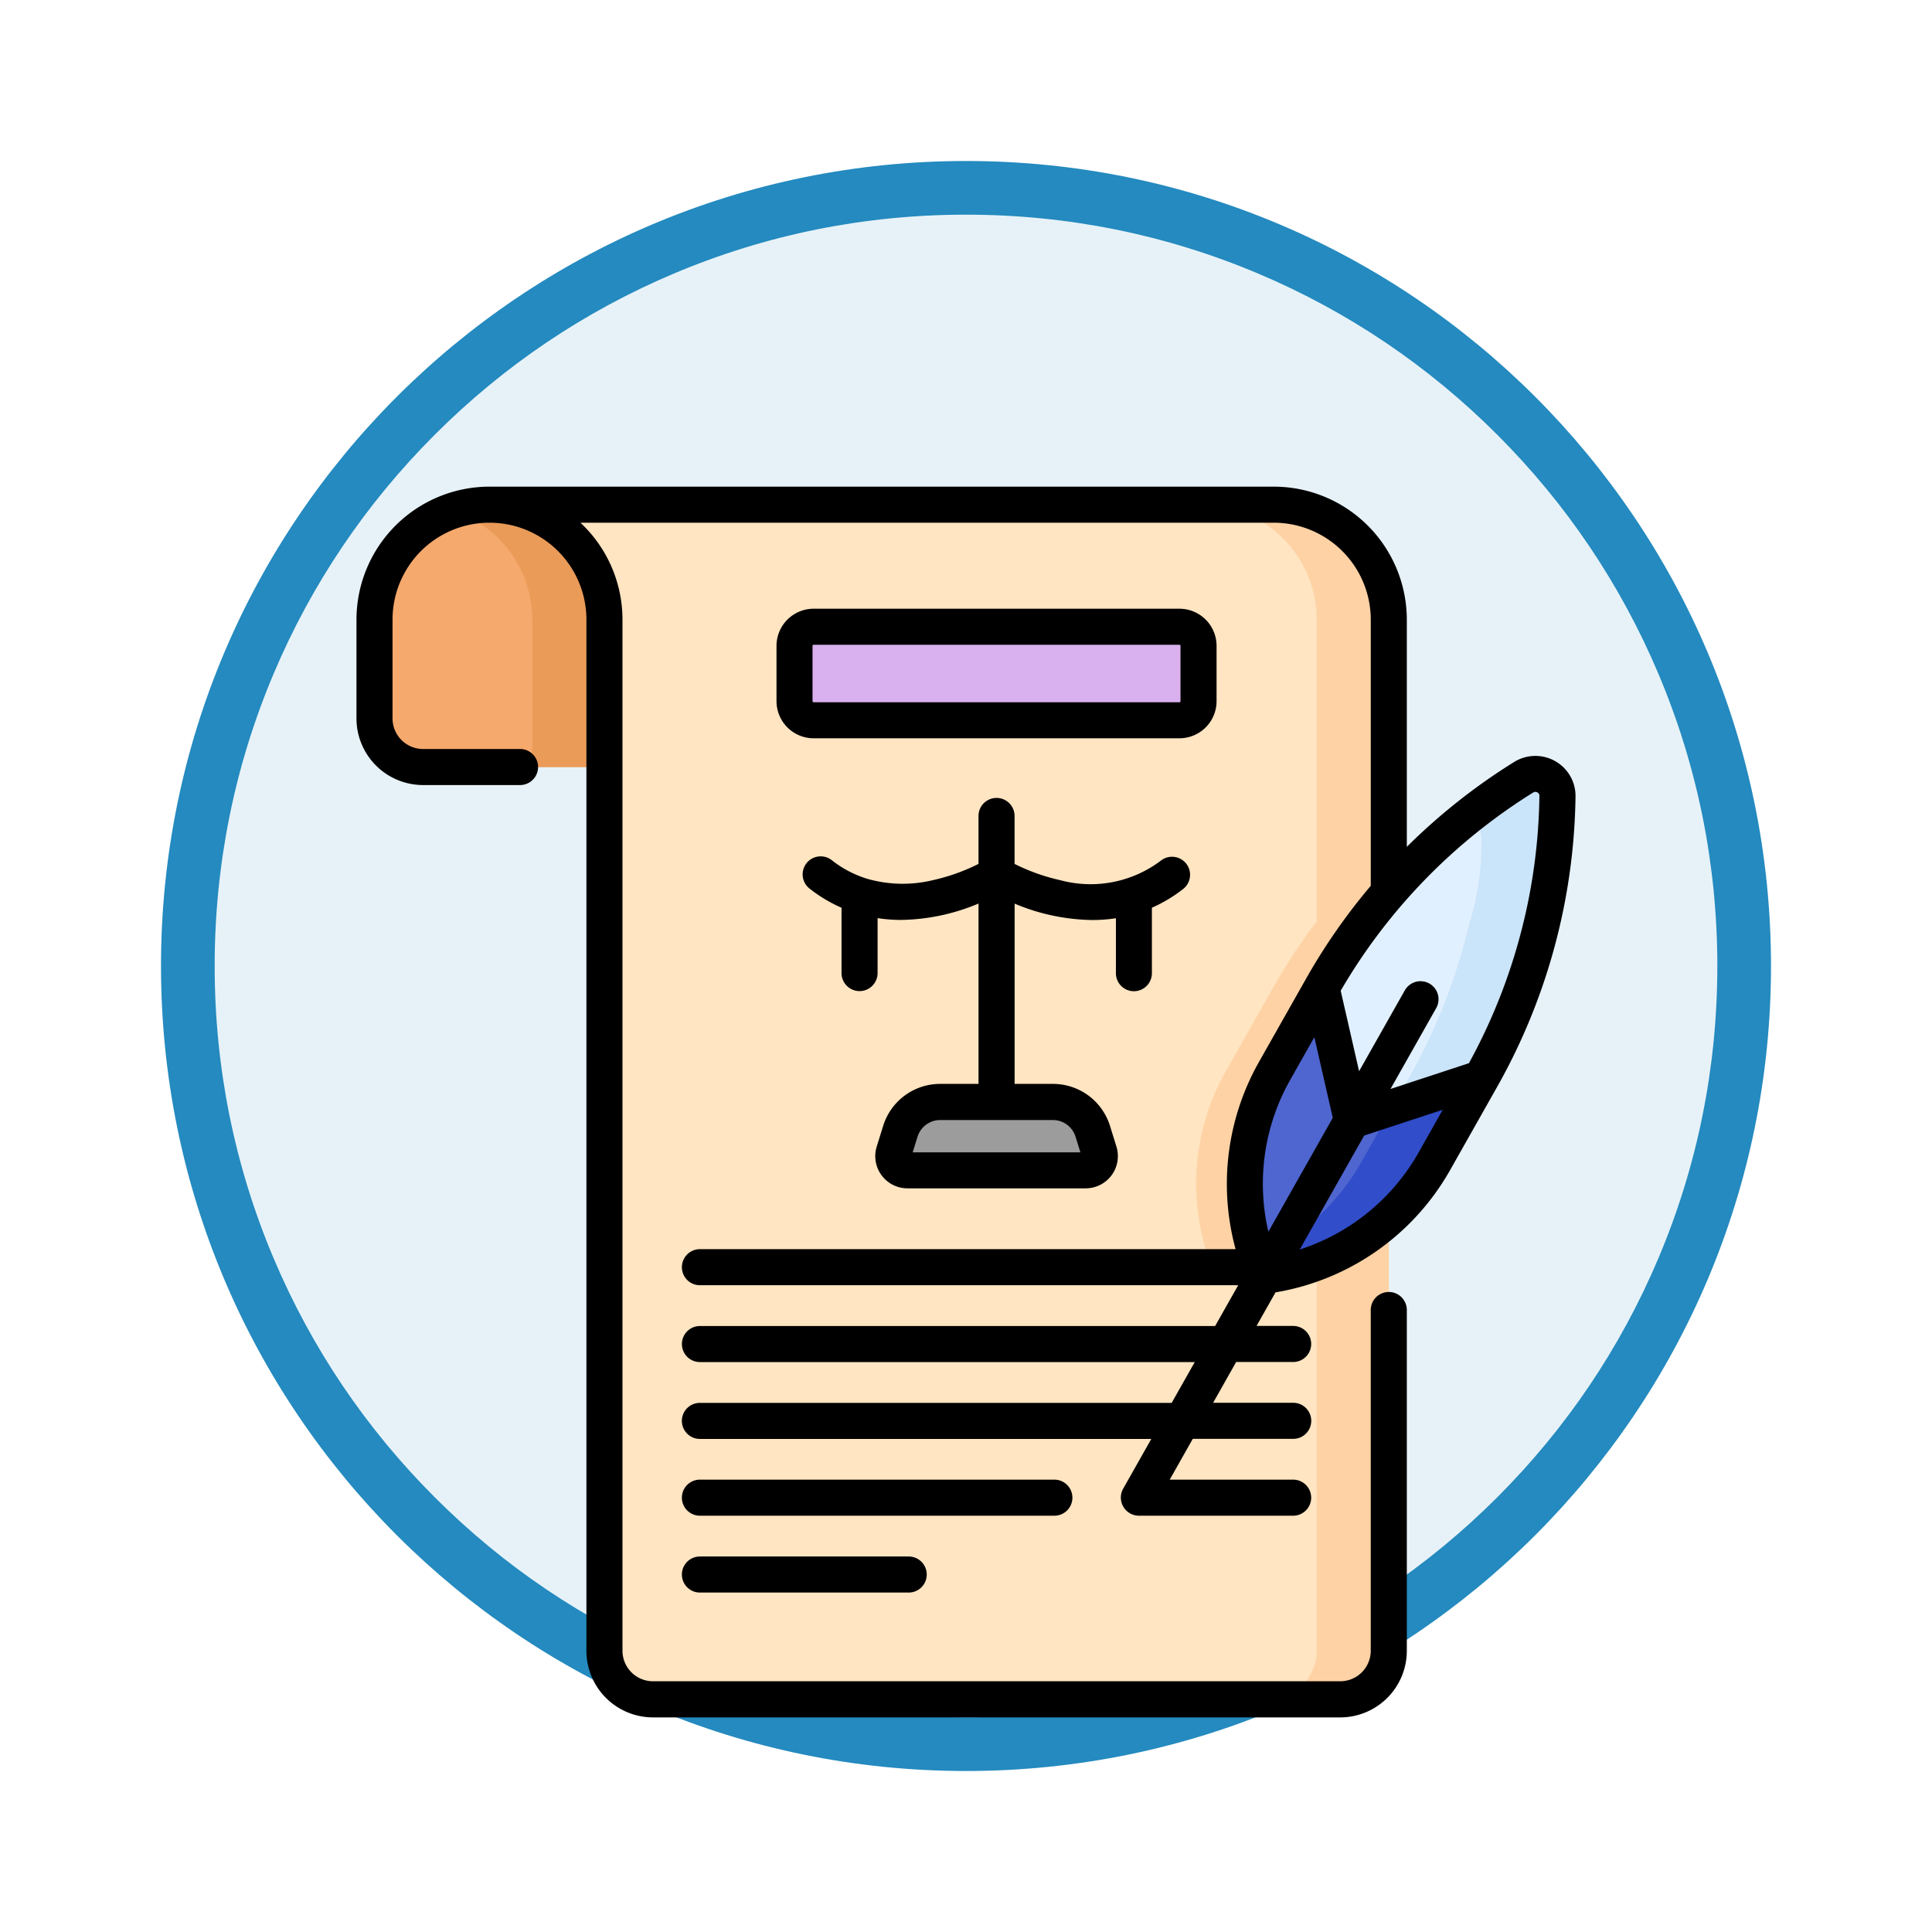 <svg xmlns="http://www.w3.org/2000/svg" xmlns:xlink="http://www.w3.org/1999/xlink" width="108" height="108" viewBox="0 0 108 108">
  <defs>
    <filter id="Trazado_904820" x="0" y="0" width="108" height="108" filterUnits="userSpaceOnUse">
      <feOffset dy="3" input="SourceAlpha"/>
      <feGaussianBlur stdDeviation="3" result="blur"/>
      <feFlood flood-opacity="0.161"/>
      <feComposite operator="in" in2="blur"/>
      <feComposite in="SourceGraphic"/>
    </filter>
  </defs>
  <g id="Grupo_1215361" data-name="Grupo 1215361" transform="translate(-197 -508)">
    <g id="Grupo_1209015" data-name="Grupo 1209015" transform="translate(0 -2158.055)">
      <g id="Grupo_1207774" data-name="Grupo 1207774" transform="translate(206 2670.713)">
        <g id="Grupo_1206630" data-name="Grupo 1206630" transform="translate(0 1.342)">
          <g id="Grupo_1185091" data-name="Grupo 1185091" transform="translate(0 0)">
            <g id="Grupo_1179560" data-name="Grupo 1179560">
              <g id="Grupo_1173787" data-name="Grupo 1173787" transform="translate(0)">
                <g id="Grupo_1171910" data-name="Grupo 1171910">
                  <g id="Grupo_1167341" data-name="Grupo 1167341">
                    <g id="Grupo_1166792" data-name="Grupo 1166792">
                      <g transform="matrix(1, 0, 0, 1, -9, -6)" filter="url(#Trazado_904820)">
                        <g id="Trazado_904820-2" data-name="Trazado 904820" transform="translate(9 6)" fill="#e7f2f8">
                          <path d="M 45 88.5 C 39.127 88.5 33.43 87.35 28.068 85.082 C 22.889 82.891 18.236 79.755 14.241 75.759 C 10.245 71.764 7.109 67.112 4.918 61.932 C 2.65 56.57 1.5 50.873 1.5 45 C 1.5 39.127 2.65 33.43 4.918 28.068 C 7.109 22.889 10.245 18.236 14.241 14.241 C 18.236 10.245 22.889 7.109 28.068 4.918 C 33.43 2.65 39.127 1.5 45 1.5 C 50.873 1.5 56.57 2.65 61.932 4.918 C 67.111 7.109 71.764 10.245 75.759 14.241 C 79.755 18.236 82.891 22.889 85.082 28.068 C 87.35 33.43 88.5 39.127 88.5 45 C 88.5 50.873 87.35 56.57 85.082 61.932 C 82.891 67.112 79.755 71.764 75.759 75.759 C 71.764 79.755 67.111 82.891 61.932 85.082 C 56.57 87.35 50.873 88.5 45 88.5 Z" stroke="none"/>
                          <path d="M 45 3 C 39.329 3 33.829 4.11 28.653 6.299 C 23.652 8.415 19.16 11.443 15.302 15.302 C 11.443 19.16 8.415 23.652 6.299 28.653 C 4.11 33.829 3 39.329 3 45 C 3 50.671 4.11 56.171 6.299 61.347 C 8.415 66.348 11.443 70.84 15.302 74.699 C 19.16 78.557 23.652 81.585 28.653 83.701 C 33.829 85.89 39.329 87 45 87 C 50.671 87 56.171 85.89 61.347 83.701 C 66.348 81.585 70.84 78.557 74.698 74.699 C 78.557 70.84 81.585 66.348 83.701 61.347 C 85.89 56.171 87 50.671 87 45 C 87 39.329 85.89 33.829 83.701 28.653 C 81.585 23.652 78.557 19.16 74.698 15.302 C 70.84 11.443 66.348 8.415 61.347 6.299 C 56.171 4.11 50.671 3 45 3 M 45 0 C 69.853 0 90 20.147 90 45 C 90 69.853 69.853 90 45 90 C 20.147 90 -7.62939453125e-06 69.853 -7.62939453125e-06 45 C -7.62939453125e-06 20.147 20.147 0 45 0 Z" stroke="none" fill="#248abf"/>
                        </g>
                      </g>
                    </g>
                  </g>
                </g>
              </g>
            </g>
          </g>
        </g>
      </g>
    </g>
    <g id="constitucion" transform="translate(214.503 535.204)">
      <g id="Grupo_1215358" data-name="Grupo 1215358" transform="translate(3.431 1.008)">
        <path id="Trazado_1087852" data-name="Trazado 1087852" d="M22.774,7.5V22.166H12.634A2.715,2.715,0,0,1,9.92,19.452V13.927A6.424,6.424,0,0,1,16.347,7.5Z" transform="translate(-9.92 -7.5)" fill="#f6a96c"/>
        <path id="Trazado_1087853" data-name="Trazado 1087853" d="M51.2,7.5V22.166H47.168V13.927a6.435,6.435,0,0,0-4.41-6.1A6.4,6.4,0,0,1,44.772,7.5Z" transform="translate(-38.346 -7.5)" fill="#ea9b58"/>
        <path id="Trazado_1087854" data-name="Trazado 1087854" d="M108.022,13.927v57.64a2.714,2.714,0,0,1-2.714,2.714H66.889a2.714,2.714,0,0,1-2.714-2.714V13.927A6.426,6.426,0,0,0,57.748,7.5H101.6a6.426,6.426,0,0,1,6.425,6.427Z" transform="translate(-51.321 -7.5)" fill="#ffe5c2"/>
        <path id="Trazado_1087855" data-name="Trazado 1087855" d="M364.534,13.927v57.64a2.714,2.714,0,0,1-2.714,2.714h-4.031a2.714,2.714,0,0,0,2.714-2.714V13.927A6.426,6.426,0,0,0,354.078,7.5h4.031a6.426,6.426,0,0,1,6.425,6.427Z" transform="translate(-307.834 -7.5)" fill="#fed2a4"/>
        <path id="Trazado_1087856" data-name="Trazado 1087856" d="M362.557,148.1v17.523l-.18.318a12.753,12.753,0,0,1-9.5,6.374,12.75,12.75,0,0,1,.564-11.424l2.644-4.677A32.827,32.827,0,0,1,362.557,148.1Z" transform="translate(-305.857 -129.208)" fill="#fed2a4"/>
        <path id="Trazado_1087857" data-name="Trazado 1087857" d="M206.184,63.516h-20.45a1.068,1.068,0,0,1-1.068-1.068V59.356a1.068,1.068,0,0,1,1.068-1.068h20.45a1.068,1.068,0,0,1,1.068,1.068v3.093A1.068,1.068,0,0,1,206.184,63.516Z" transform="translate(-161.187 -51.464)" fill="#d9b1ee"/>
        <path id="Trazado_1087858" data-name="Trazado 1087858" d="M236.493,259.824h-9.97a.789.789,0,0,1-.753-1.023l.358-1.152A2.344,2.344,0,0,1,228.366,256h6.284a2.344,2.344,0,0,1,2.238,1.649l.358,1.152A.789.789,0,0,1,236.493,259.824Z" transform="translate(-196.736 -222.61)" fill="#9c9c9c"/>
        <g id="Grupo_1215357" data-name="Grupo 1215357" transform="translate(48.647 15.05)">
          <path id="Trazado_1087859" data-name="Trazado 1087859" d="M385.192,136.512l-2.644,4.678a12.752,12.752,0,0,1-9.5,6.375,12.752,12.752,0,0,1,.564-11.424l2.644-4.678a32.9,32.9,0,0,1,11.3-11.767,1.234,1.234,0,0,1,1.89,1.057,32.912,32.912,0,0,1-4.256,15.76Z" transform="translate(-371.965 -119.506)" fill="#e1f0ff"/>
          <path id="Trazado_1087860" data-name="Trazado 1087860" d="M391.959,119.7a32.884,32.884,0,0,0-3.175,2.244,1.217,1.217,0,0,1,.809,1.167,14.824,14.824,0,0,1-.673,4.765,32.876,32.876,0,0,1-3.381,8.64l-2.644,4.678a12.749,12.749,0,0,1-5.846,5.342q.178.522.4,1.033a12.752,12.752,0,0,0,9.5-6.375l2.644-4.678a32.912,32.912,0,0,0,4.256-15.76A1.234,1.234,0,0,0,391.959,119.7Z" transform="translate(-376.366 -119.506)" fill="#cae4f9"/>
          <path id="Trazado_1087861" data-name="Trazado 1087861" d="M385.192,213.538l-2.644,4.678a12.752,12.752,0,0,1-9.5,6.375,12.752,12.752,0,0,1,.564-11.424l2.644-4.678,1.7,7.424Z" transform="translate(-371.965 -196.533)" fill="#4f66d0"/>
          <path id="Trazado_1087862" data-name="Trazado 1087862" d="M384.614,247.7l-1.721,3.044a12.748,12.748,0,0,1-5.846,5.342q.178.522.4,1.033a12.752,12.752,0,0,0,9.5-6.375l2.644-4.678Z" transform="translate(-376.365 -229.061)" fill="#314dc9"/>
        </g>
      </g>
      <g id="Grupo_1215359" data-name="Grupo 1215359" transform="translate(2.424)">
        <path id="Trazado_1087863" data-name="Trazado 1087863" d="M201.767,55.956V52.863a2.078,2.078,0,0,0-2.075-2.075h-20.45a2.078,2.078,0,0,0-2.075,2.075v3.093a2.078,2.078,0,0,0,2.075,2.075h20.45A2.078,2.078,0,0,0,201.767,55.956Zm-2.016,0a.06.06,0,0,1-.06.06h-20.45a.06.06,0,0,1-.06-.06V52.863a.06.06,0,0,1,.06-.06h20.45a.06.06,0,0,1,.06.06Z" transform="translate(-153.687 -43.964)"/>
        <path id="Trazado_1087864" data-name="Trazado 1087864" d="M159.635,414.121a1.008,1.008,0,0,0-1.008-1.008H138.813a1.008,1.008,0,0,0,0,2.016h19.814A1.008,1.008,0,0,0,159.635,414.121Z" transform="translate(-119.614 -357.604)"/>
        <path id="Trazado_1087865" data-name="Trazado 1087865" d="M138.813,445.084a1.008,1.008,0,0,0,0,2.016h11.671a1.008,1.008,0,1,0,0-2.016Z" transform="translate(-119.614 -385.279)"/>
        <path id="Trazado_1087866" data-name="Trazado 1087866" d="M69.433,15.343a2.25,2.25,0,0,0-2.294.048,33.908,33.908,0,0,0-6,4.744V7.435A7.442,7.442,0,0,0,53.706,0H9.858A7.442,7.442,0,0,0,2.424,7.434v5.525a3.726,3.726,0,0,0,3.722,3.722h5.422a1.008,1.008,0,1,0,0-2.016H6.146A1.708,1.708,0,0,1,4.44,12.959V7.434a5.419,5.419,0,1,1,10.838,0v57.64A3.726,3.726,0,0,0,19,68.8H57.417a3.726,3.726,0,0,0,3.722-3.722V46.026a1.008,1.008,0,0,0-2.016,0V65.074a1.708,1.708,0,0,1-1.706,1.706H19a1.708,1.708,0,0,1-1.706-1.706V7.435a7.415,7.415,0,0,0-2.35-5.419H53.706a5.425,5.425,0,0,1,5.418,5.419V22.312A33.84,33.84,0,0,0,55.5,27.518L52.851,32.2a13.863,13.863,0,0,0-1.284,10.425H21.623a1.008,1.008,0,0,0,0,2.016h30.09l-1.289,2.28h-28.8a1.008,1.008,0,1,0,0,2.016H49.284l-1.289,2.28H21.622a1.008,1.008,0,1,0,0,2.016H46.855l-1.578,2.792a1.014,1.014,0,0,0,.879,1.5h8.629a1.008,1.008,0,1,0,0-2.016h-6.9l1.289-2.28h5.615a1.008,1.008,0,1,0,0-2.016H50.31l1.289-2.28h3.186a1.008,1.008,0,1,0,0-2.016H52.738L53.8,45.04a13.825,13.825,0,0,0,9.739-6.8l2.644-4.678a33.92,33.92,0,0,0,4.386-16.243,2.233,2.233,0,0,0-1.135-1.974ZM53.4,41.65a11.8,11.8,0,0,1,1.206-8.462l1.364-2.413L57,35.283Zm1.755.992,3.6-6.368,4.393-1.442-1.364,2.413a11.8,11.8,0,0,1-6.628,5.4ZM67.7,24.192a31.857,31.857,0,0,1-3.09,8.037L60.227,33.67l2.551-4.514a1.008,1.008,0,1,0-1.755-.992l-2.552,4.514-1.028-4.5A31.985,31.985,0,0,1,68.2,17.1a.233.233,0,0,1,.124-.038.236.236,0,0,1,.116.032.205.205,0,0,1,.111.193,31.855,31.855,0,0,1-.848,6.9Z" transform="translate(-2.424)"/>
        <path id="Trazado_1087867" data-name="Trazado 1087867" d="M206.625,140.329a1.008,1.008,0,0,0,1.008-1.008v-3.659a8.214,8.214,0,0,0,1.757-1.056,1.008,1.008,0,0,0-1.243-1.587,6.514,6.514,0,0,1-5.647,1.1,10.986,10.986,0,0,1-2.544-.907v-2.68a1.008,1.008,0,1,0-2.016,0v2.68a10.988,10.988,0,0,1-2.544.907,7.191,7.191,0,0,1-3.761-.1l-.05-.018a6.034,6.034,0,0,1-1.836-.989,1.008,1.008,0,1,0-1.243,1.587,8.2,8.2,0,0,0,1.777,1.065v3.65a1.008,1.008,0,1,0,2.016,0v-3.07a8.787,8.787,0,0,0,1.309.1,11.576,11.576,0,0,0,4.333-.916v10.081h-2.134a3.336,3.336,0,0,0-3.2,2.357l-.358,1.152a1.8,1.8,0,0,0,1.716,2.33h9.97a1.8,1.8,0,0,0,1.716-2.33l-.358-1.152a3.336,3.336,0,0,0-3.2-2.357h-2.134V135.433a11.574,11.574,0,0,0,4.333.916,8.77,8.77,0,0,0,1.329-.1v3.073A1.007,1.007,0,0,0,206.625,140.329Zm-3.259,8.14.27.868H194.26l.27-.868a1.33,1.33,0,0,1,1.276-.94h6.284A1.33,1.33,0,0,1,203.366,148.468Z" transform="translate(-163.168 -112.123)"/>
      </g>
    </g>
  </g>
</svg>
